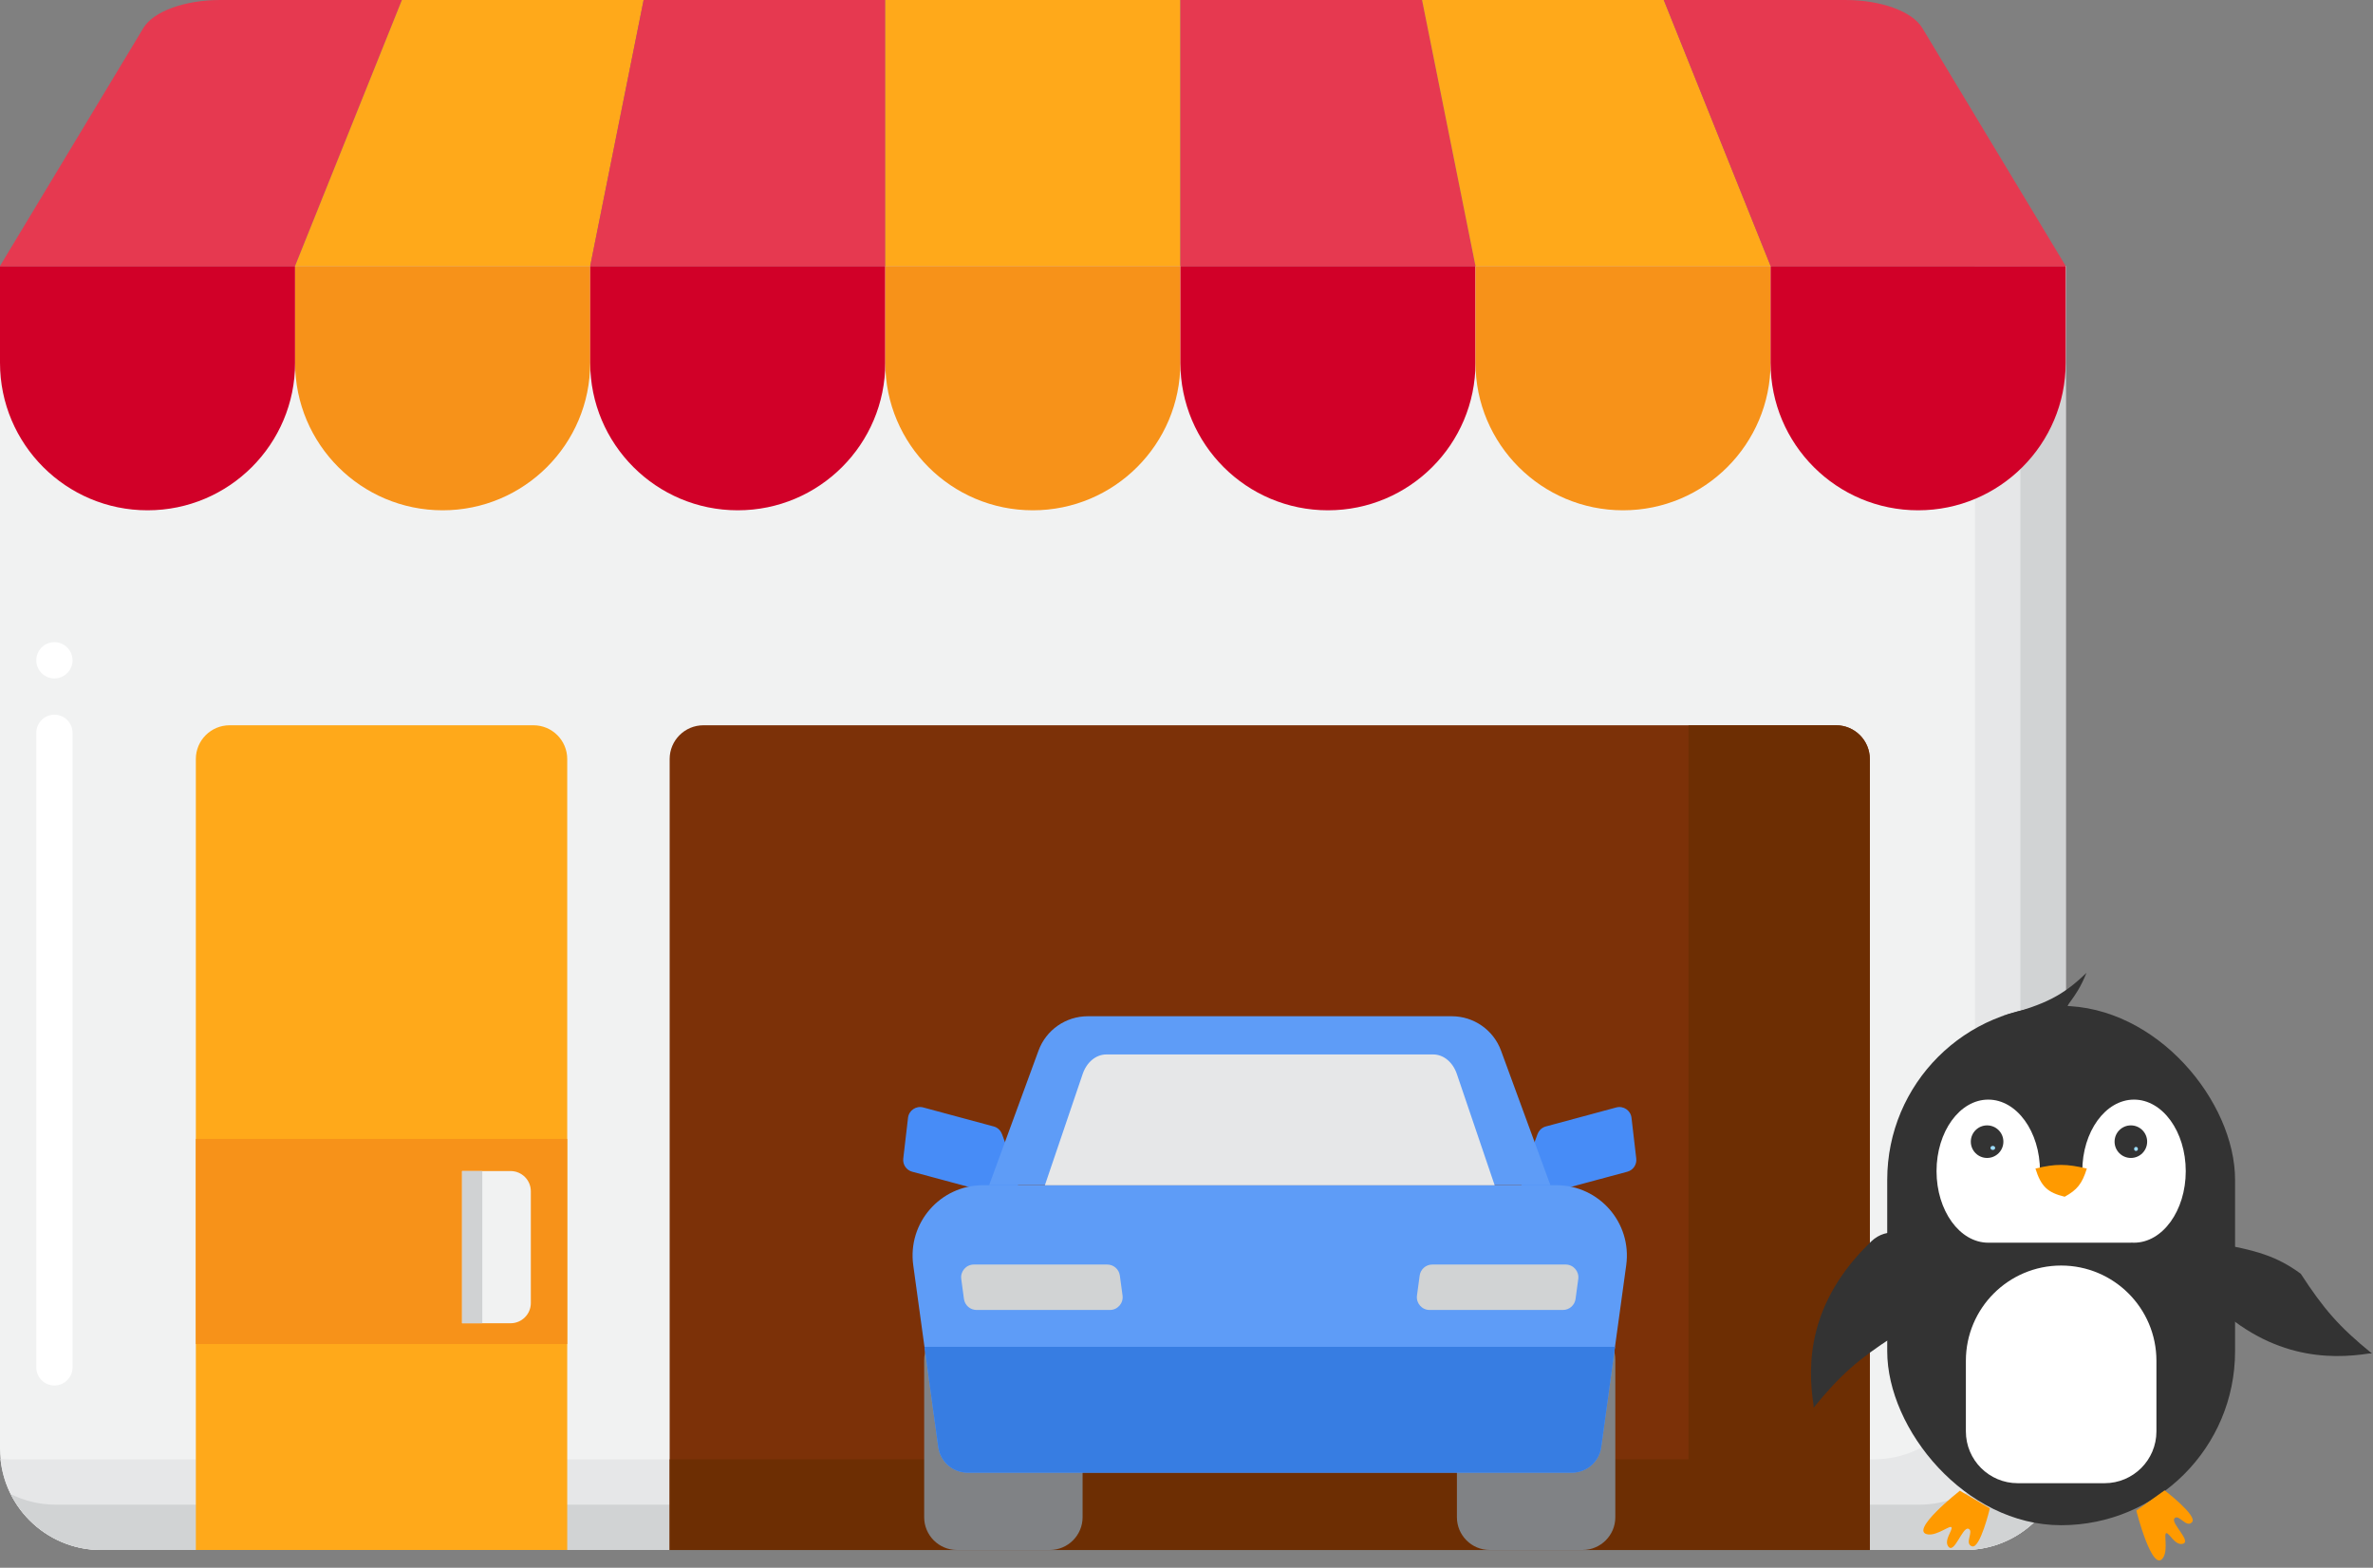 <svg width="557" height="368" viewBox="0 0 557 368" fill="none" xmlns="http://www.w3.org/2000/svg">
<rect x="0" y="0" width="557" height="368" fill="#808080" stroke="none"/>
<path d="M461.126 363.839H23.74C10.629 363.839 0 353.211 0 340.099V62.438H484.864V340.101C484.866 353.211 474.237 363.839 461.126 363.839Z" fill="#F1F2F2"/>
<path d="M12.775 325.225C10.413 325.225 8.52 323.31 8.52 320.969V172.021C8.52 169.68 10.413 167.765 12.775 167.765C15.116 167.765 17.031 169.68 17.031 172.021V320.969C17.031 323.31 15.116 325.225 12.775 325.225ZM12.775 159.254C10.413 159.254 8.52 157.338 8.52 154.998C8.52 152.657 10.413 150.742 12.775 150.742C15.116 150.742 17.031 152.657 17.031 154.998C17.031 157.338 15.116 159.254 12.775 159.254Z" fill="white"/>
<path d="M463.588 62.438V318.823C463.588 331.932 452.959 342.561 439.85 342.561H2.462C1.671 342.561 0.887 342.52 0.117 342.446C1.296 354.456 11.422 363.839 23.74 363.839H461.126C474.235 363.839 484.864 353.211 484.864 340.101V62.438H463.588Z" fill="#E6E7E8"/>
<path d="M474.229 62.438V329.462C474.229 342.572 463.6 353.2 450.491 353.2H13.103C9.292 353.2 5.692 352.3 2.5 350.704C6.394 358.492 14.444 363.839 23.742 363.839H461.128C474.237 363.839 484.866 353.211 484.866 340.101V62.438H474.229Z" fill="#D1D3D4"/>
<path d="M34.633 119.785C15.506 119.785 0 104.279 0 85.152V62.44H69.265V85.152C69.265 104.277 53.76 119.785 34.633 119.785Z" fill="#D10028"/>
<path d="M103.898 119.785C84.771 119.785 69.266 104.279 69.266 85.152V62.44H138.531V85.152C138.531 104.277 123.025 119.785 103.898 119.785Z" fill="#F79219"/>
<path d="M173.168 119.785C154.041 119.785 138.535 104.279 138.535 85.152V62.44H207.801V85.152C207.801 104.277 192.295 119.785 173.168 119.785Z" fill="#D10028"/>
<path d="M242.43 119.785C223.302 119.785 207.797 104.279 207.797 85.152V62.44H277.062V85.152C277.062 104.277 261.557 119.785 242.43 119.785Z" fill="#F79219"/>
<path d="M311.699 119.785C292.572 119.785 277.066 104.279 277.066 85.152V62.44H346.332V85.152C346.334 104.277 330.826 119.785 311.699 119.785Z" fill="#D10028"/>
<path d="M380.965 119.785C361.838 119.785 346.332 104.279 346.332 85.152V62.44H415.597V85.152C415.597 104.277 400.092 119.785 380.965 119.785Z" fill="#F79219"/>
<path d="M450.23 119.785C431.103 119.785 415.598 104.279 415.598 85.152V62.44H484.863V85.152C484.865 104.277 469.357 119.785 450.23 119.785Z" fill="#D10028"/>
<path d="M94.344 0H51.715C43.359 0 36.005 2.673 33.662 6.562L0 62.439H69.265L94.344 0Z" fill="#E63950"/>
<path d="M151.074 0H94.346L69.269 62.439H138.535L151.074 0Z" fill="#FFA91A"/>
<path d="M207.803 0H151.075L138.535 62.439H207.803V0Z" fill="#E63950"/>
<path d="M207.797 0H277.062V62.437H207.797V0Z" fill="#FFA91A"/>
<path d="M333.795 0H277.066V62.439H346.334L333.795 0Z" fill="#E63950"/>
<path d="M390.525 0H333.797L346.336 62.439H415.602L390.525 0Z" fill="#FFA91A"/>
<path d="M433.153 0H390.523L415.6 62.437H484.865L451.203 6.562C448.862 2.675 441.509 0 433.153 0Z" fill="#E63950"/>
<path d="M430.966 170.248H165.106C160.731 170.248 157.184 173.795 157.184 178.17V363.839H438.892V178.172C438.89 173.795 435.343 170.248 430.966 170.248Z" fill="#7C3108"/>
<path d="M430.964 170.248H396.329V342.562H157.18V363.841H438.888V178.172C438.888 173.795 435.341 170.248 430.964 170.248Z" fill="#6D2E03"/>
<path d="M133.142 348.586V208.883V178.17C133.142 173.795 129.595 170.248 125.22 170.248H53.891C49.516 170.248 45.969 173.795 45.969 178.17V363.839H133.144L133.142 348.586Z" fill="#FFA91A"/>
<path d="M45.965 267.34H133.14V315.497H45.965V267.34Z" fill="#F79219"/>
<path d="M108.457 310.613H119.852C122.473 310.613 124.599 308.487 124.599 305.866V279.634C124.599 277.012 122.473 274.887 119.852 274.887H108.457V310.613Z" fill="#F1F2F2"/>
<path d="M108.457 274.887H113.204V310.615H108.457V274.887Z" fill="#D0D2D3"/>
<path d="M360.915 266.166L360.92 266.181C361.232 265.342 361.924 264.668 362.839 264.421L379.379 259.959C381.06 259.506 382.751 260.652 382.953 262.38L384.07 271.962C384.234 273.364 383.345 274.677 381.981 275.043L361.358 280.592C359.785 281.016 358.134 280.277 357.4 278.824C356.97 277.973 356.913 276.979 357.245 276.084L360.915 266.166Z" fill="#478CF7"/>
<path d="M235.175 266.166L235.17 266.181C234.857 265.342 234.166 264.668 233.251 264.421L216.711 259.959C215.03 259.506 213.339 260.652 213.136 262.38L212.019 271.962C211.856 273.364 212.745 274.677 214.109 275.043L234.732 280.592C236.304 281.016 237.956 280.277 238.69 278.824C239.12 277.973 239.177 276.979 238.845 276.084L235.175 266.166Z" fill="#478CF7"/>
<path d="M246.415 363.832H224.618C220.369 363.832 216.926 360.387 216.926 356.14V319.243C216.926 314.994 220.371 311.549 224.618 311.549H246.415C250.665 311.549 254.11 314.994 254.11 319.243V356.14C254.11 360.387 250.665 363.832 246.415 363.832Z" fill="#808285"/>
<path d="M371.462 363.832H349.665C345.416 363.832 341.973 360.387 341.973 356.14V319.243C341.973 314.994 345.418 311.549 349.665 311.549H371.462C375.712 311.549 379.154 314.994 379.154 319.243V356.14C379.157 360.387 375.712 363.832 371.462 363.832Z" fill="#808285"/>
<path d="M368.954 345.689H227.123C223.646 345.689 220.705 343.122 220.231 339.68L214.36 296.978C212.996 287.056 220.705 278.215 230.721 278.215H365.353C375.369 278.215 383.078 287.058 381.714 296.978L375.844 339.68C375.373 343.122 372.431 345.689 368.954 345.689Z" fill="#5E9CF7"/>
<path d="M217 316.156L220.234 339.679C220.707 343.122 223.649 345.689 227.126 345.689H368.957C372.434 345.689 375.375 343.122 375.849 339.679L379.084 316.156H217Z" fill="#377DE2"/>
<path d="M340.768 238.549H255.323C250.158 238.549 245.541 241.772 243.762 246.62L232.172 278.21H363.919L352.329 246.62C350.55 241.772 345.932 238.549 340.768 238.549Z" fill="#5E9CF7"/>
<path d="M260.521 307.497H229.227C227.729 307.497 226.461 306.39 226.261 304.905L225.629 300.224C225.386 298.428 226.782 296.83 228.595 296.83H259.889C261.387 296.83 262.653 297.937 262.856 299.422L263.488 304.103C263.728 305.901 262.332 307.497 260.521 307.497Z" fill="#D1D3D4"/>
<path d="M335.564 307.497H366.858C368.356 307.497 369.624 306.39 369.824 304.905L370.456 300.224C370.699 298.428 369.303 296.83 367.49 296.83H336.196C334.698 296.83 333.432 297.937 333.23 299.422L332.598 304.103C332.355 305.901 333.753 307.497 335.564 307.497Z" fill="#D1D3D4"/>
<path d="M350.828 278.214H245.262L254.128 252.107C255.075 249.324 257.261 247.518 259.682 247.518H336.408C338.829 247.518 341.014 249.324 341.961 252.107L350.828 278.214Z" fill="#E6E7E8"/>
<path d="M517.679 304.141C532.135 319.223 546.844 319.133 556.121 317.709L556.75 317.709C549.002 311.426 545.425 307.258 540.041 298.99C534.424 294.897 529.663 293.414 519.313 291.704C515.232 295.071 514.237 300.55 517.679 304.141Z" fill="#333333"/>
<path d="M439.25 291.386C424.168 305.842 424.257 320.551 425.682 329.828V330.457C431.965 322.71 436.133 319.132 444.401 313.748C448.494 308.131 449.977 303.37 451.687 293.02C448.319 288.939 442.841 287.945 439.25 291.386Z" fill="#333333"/>
<rect x="442.977" y="236.113" width="81.647" height="121.909" rx="40.824" fill="#333333"/>
<path d="M489.743 228.363C484.352 233.576 480.155 235.815 470.242 238.372L485.687 236.819C484.227 236.085 487.1 235.031 489.743 228.363Z" fill="#333333"/>
<path d="M452.614 360.188C447.701 359.634 460.024 349.924 460.024 349.924L467.069 354.054C467.069 354.054 464.793 363.607 462.878 362.982C460.963 362.356 463.444 359.357 462.028 358.852C460.611 358.346 458.712 364.983 457.29 362.982C456.272 361.548 458.305 359.252 458.08 358.548C457.855 357.844 454.829 360.437 452.614 360.188Z" fill="#FF9A00"/>
<path d="M507.804 365.54C505.3 369.802 501.441 354.596 501.441 354.596L508.08 349.84C508.08 349.84 515.881 355.804 514.531 357.299C513.181 358.795 511.451 355.308 510.412 356.396C509.374 357.485 514.665 361.919 512.259 362.404C510.534 362.751 509.264 359.96 508.529 359.879C507.795 359.799 508.933 363.618 507.804 365.54Z" fill="#FF9A00"/>
<path fill-rule="evenodd" clip-rule="evenodd" d="M478.835 274.911V274.911H488.764C488.764 274.911 488.764 274.911 488.764 274.911C488.764 265.636 494.2 258.117 500.906 258.117C507.612 258.117 513.048 265.636 513.048 274.911C513.048 284.186 507.612 291.705 500.906 291.705C500.724 291.705 500.542 291.699 500.362 291.688C500.241 291.7 500.119 291.705 499.996 291.705H467.107C467.05 291.705 466.994 291.704 466.938 291.702C466.856 291.704 466.775 291.705 466.693 291.705C459.987 291.705 454.551 284.186 454.551 274.911C454.551 265.636 459.987 258.117 466.693 258.117C473.399 258.117 478.835 265.636 478.835 274.911Z" fill="white"/>
<path d="M489.832 274.303C485.125 273.186 482.473 273.128 477.766 274.303C479.095 278.548 480.634 279.941 484.632 280.917C487.588 279.288 488.725 277.841 489.832 274.303Z" fill="#FF9A00"/>
<circle cx="466.42" cy="267.991" r="3.823" fill="#333333"/>
<circle cx="500.166" cy="267.991" r="3.823" fill="#333333"/>
<ellipse cx="501.372" cy="269.697" rx="0.45" ry="0.474" fill="#9DDDFF"/>
<ellipse cx="467.764" cy="269.46" rx="0.545" ry="0.474" fill="#9DDDFF"/>
<path d="M461.438 319.432C461.438 307.081 471.45 297.068 483.801 297.068C496.153 297.068 506.165 307.081 506.165 319.432V335.995C506.165 342.713 500.719 348.159 494.001 348.159H473.602C466.884 348.159 461.438 342.713 461.438 335.995V319.432Z" fill="white"/>
</svg>
